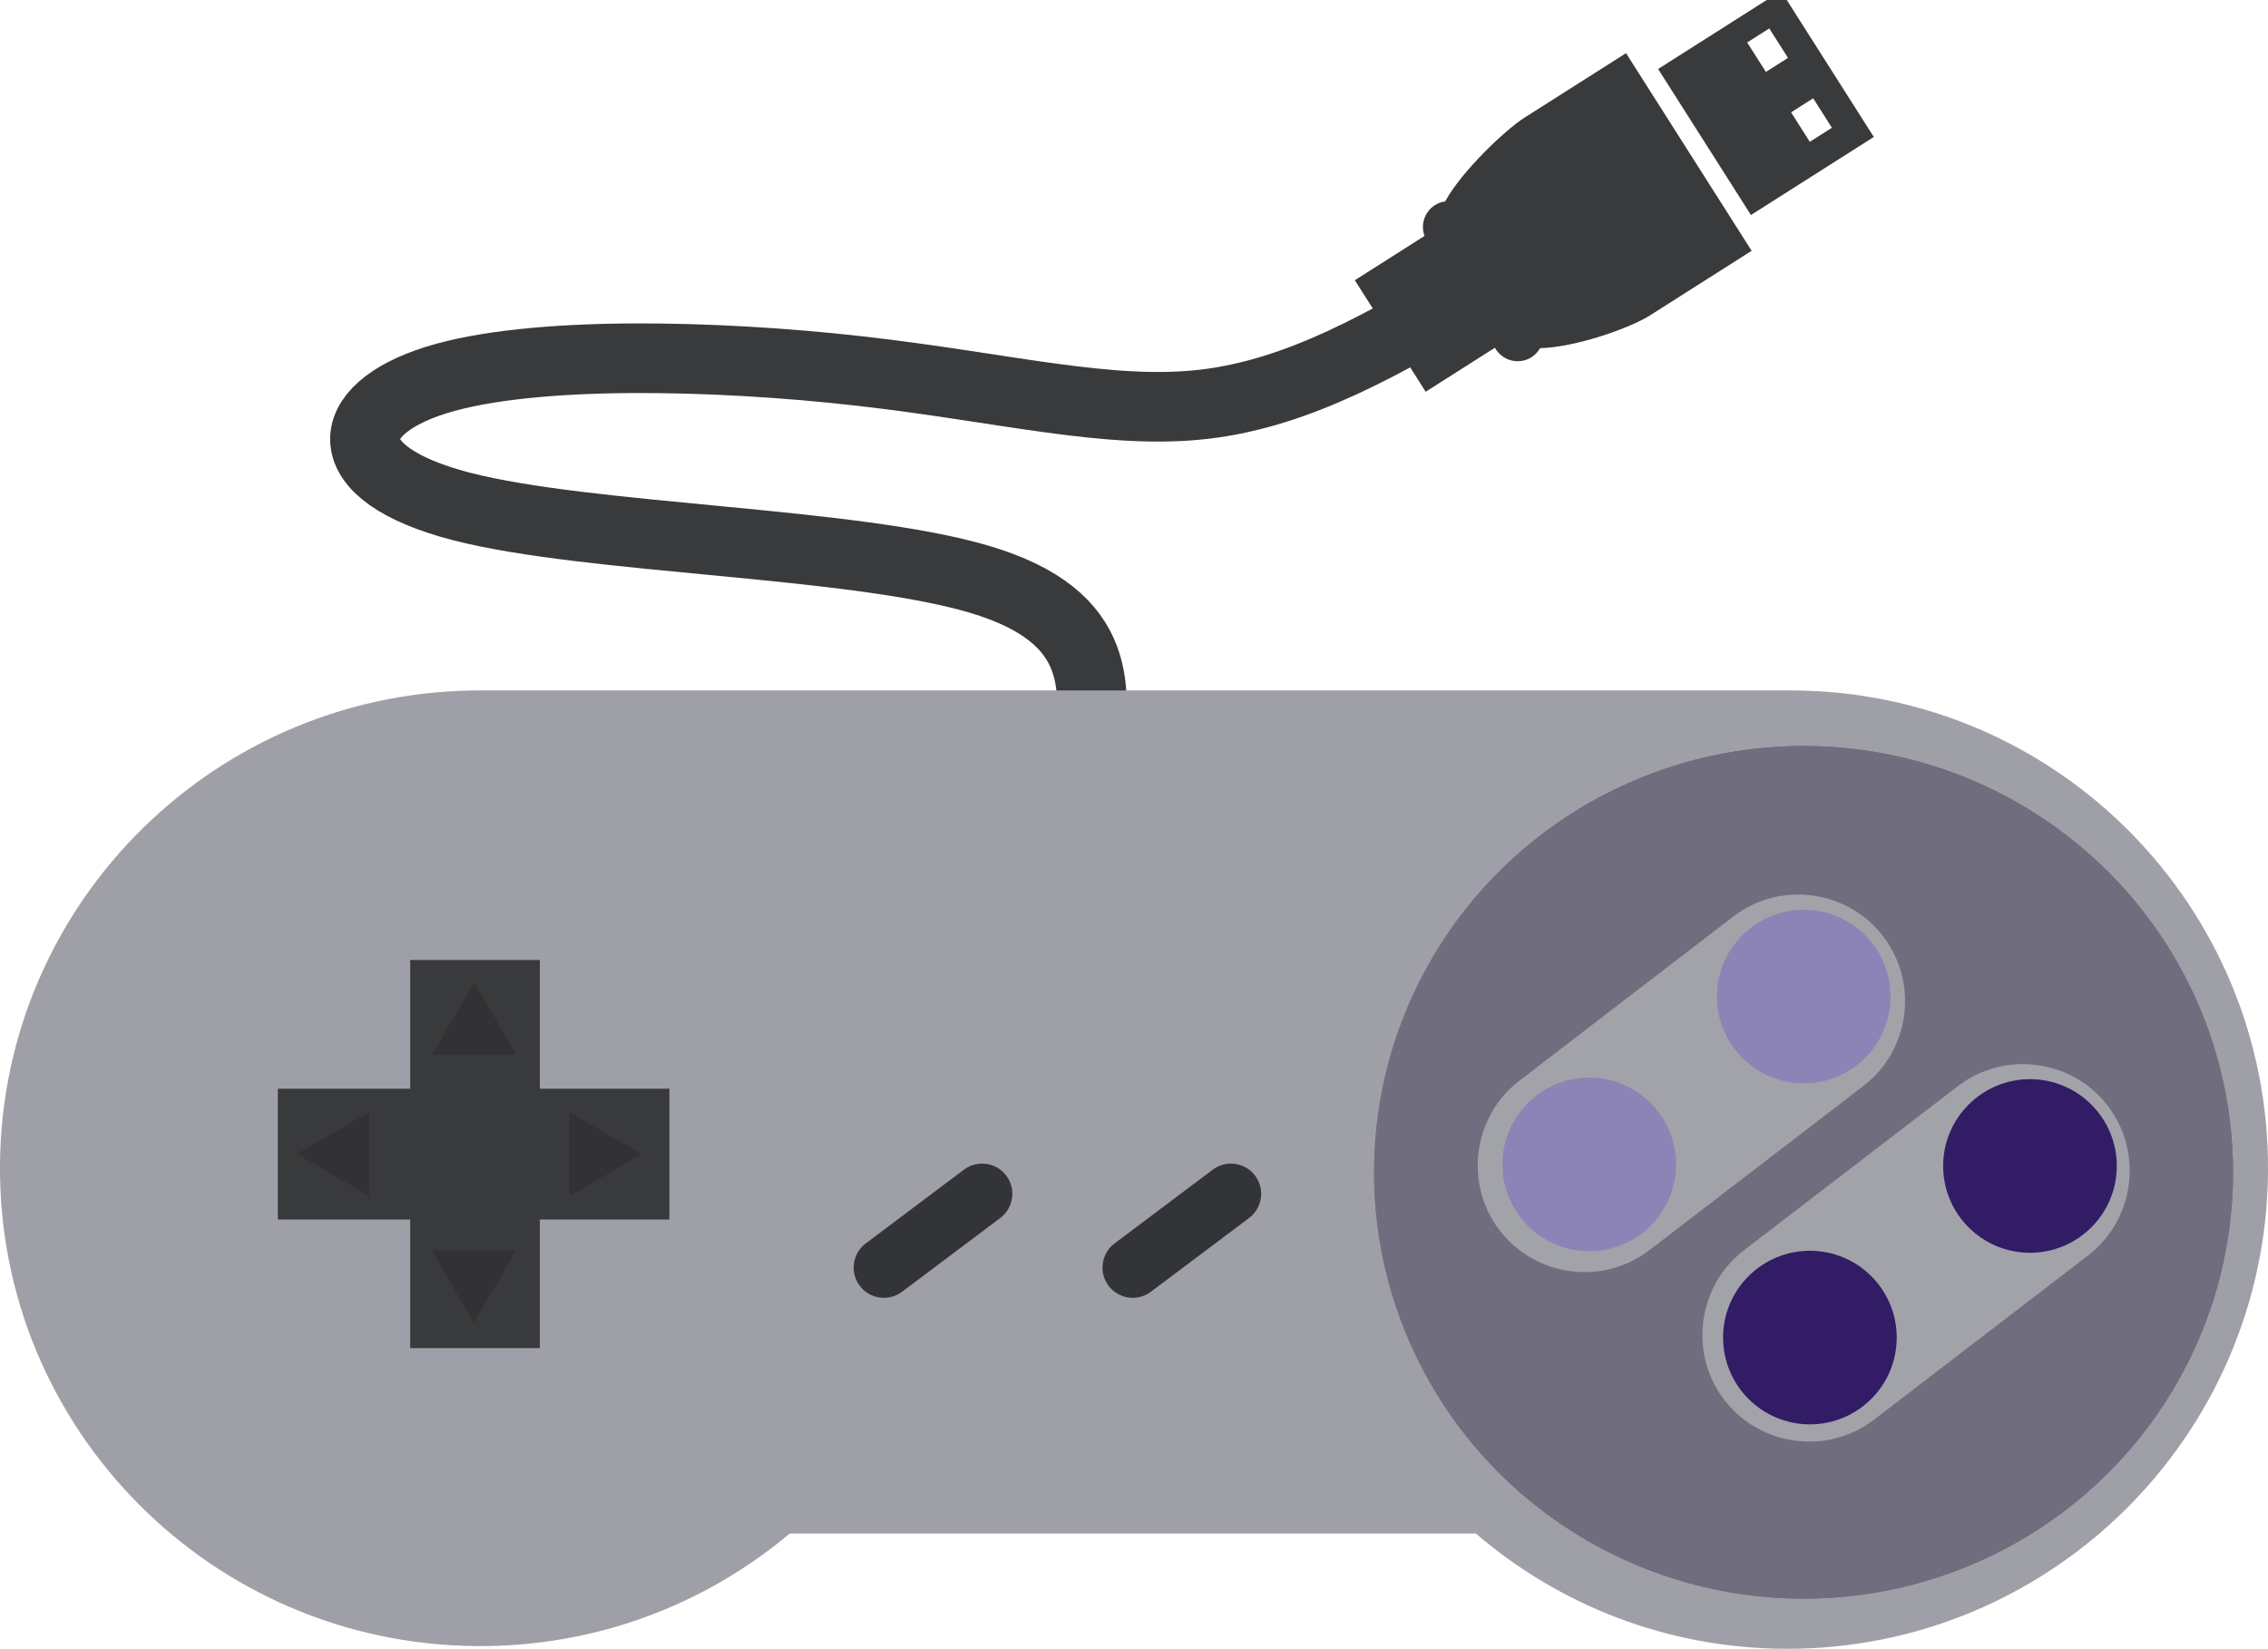 <?xml version="1.0" encoding="utf-8"?>
<!-- Generator: Adobe Illustrator 23.0.1, SVG Export Plug-In . SVG Version: 6.00 Build 0)  -->
<svg version="1.1"
	 id="svg8" xmlns:cc="http://creativecommons.org/ns#" xmlns:dc="http://purl.org/dc/elements/1.1/" xmlns:inkscape="http://www.inkscape.org/namespaces/inkscape" xmlns:rdf="http://www.w3.org/1999/02/22-rdf-syntax-ns#" xmlns:sodipodi="http://sodipodi.sourceforge.net/DTD/sodipodi-0.dtd" xmlns:svg="http://www.w3.org/2000/svg"
	 xmlns="http://www.w3.org/2000/svg" xmlns:xlink="http://www.w3.org/1999/xlink" x="0px" y="0px" viewBox="0 0 325.77 236.87"
	 style="enable-background:new 0 0 325.77 236.87;" xml:space="preserve">
<style type="text/css">
	.st0{fill:#393A3C;}
	.st1{fill:none;stroke:#393A3C;stroke-width:10;}
	.st2{fill:#9F9FA7;}
	.st3{fill-rule:evenodd;clip-rule:evenodd;fill:#393A3C;}
	.st4{fill-rule:evenodd;clip-rule:evenodd;fill:#323234;}
	.st5{fill-rule:evenodd;clip-rule:evenodd;fill:#706D7E;}
	.st6{fill-rule:evenodd;clip-rule:evenodd;fill:#A2A3A9;}
	.st7{fill-rule:evenodd;clip-rule:evenodd;fill:#8C84B7;}
	.st8{fill-rule:evenodd;clip-rule:evenodd;fill:#321C66;}
	.st9{fill-rule:evenodd;clip-rule:evenodd;fill:#333438;}
</style>
<g id="Cord" transform="translate(0,-42.333)" inkscape:groupmode="layer" inkscape:label="Layer 9">
	<g id="g5253" transform="matrix(0.01,0.051,-0.051,0.01,72.749,37.689)">
		<g id="g5219" transform="rotate(-66.34,216.851,216.851)">
			<path id="path5217" inkscape:connector-curvature="0" sodipodi:nodetypes="ccccccccccccccccccccccccccccccc" class="st0" d="
				M3399.97-511.37l457.7,457.69l-235.85,235.88c-44.44,44.44-179.43,129.99-276.39,154.09c-3.35,10.71-8.93,20.89-17.45,29.4
				c-27.98,27.96-73.37,27.96-101.33,0l-3.31-3.33L3063.12,522.6l-75.34-75.32c-105.21-105.23,0,0-105.21-105.23l-77.66-77.66
				l161.41-161.42c-17.87-27.76-14.71-65.1,9.55-89.38c7.44-7.43,16.12-12.75,25.36-16.23c26.74-92.82,120.96-231.02,162.86-272.92
				L3399.97-511.37z M3834.25-149.76l-338.2-338.2l284.52-284.5l338.19,338.22L3834.25-149.76z M3880.81-450.92l68.24,68.21
				l51.16-51.17l-68.23-68.21L3880.81-450.92z M3788.54-544.85l51.17-51.17l-68.21-68.22l-51.17,51.17L3788.54-544.85z"/>
		</g>
		<g id="g5221">
		</g>
		<g id="g5223">
		</g>
		<g id="g5225">
		</g>
		<g id="g5228">
		</g>
		<g id="g5230">
		</g>
		<g id="g5232">
		</g>
		<g id="g5234">
		</g>
		<g id="g5236">
		</g>
		<g id="g5238">
		</g>
		<g id="g5240">
		</g>
		<g id="g5242">
		</g>
		<g id="g5244">
		</g>
		<g id="g5246">
		</g>
		<g id="g5248">
		</g>
		<g id="g5250">
		</g>
	</g>
	
		<path id="path5255" inkscape:connector-curvature="0" inkscape:original-d="m 41.857856,71.775234 c 0.3735,-2.786444 0.746737,-5.57276 1.119705,-8.35895 -10.00876,-0.08105 -20.018756,-0.161981 -30.028531,-0.24278 0.326757,-2.424921 0.565037,-4.849738 0.847159,-7.274417 6.967438,0.16631 13.937944,0.332828 20.906517,0.499434 3.999639,1.071414 7.999016,2.142954 11.998127,3.214624 3.281077,-1.930082 6.561889,-3.860037 9.842438,-5.789864" inkscape:path-effect="#path-effect5257" sodipodi:nodetypes="ccccccc" class="st1" d="
		M156.09,152.04c1.41-10.53,2.82-21.06-15.39-26.48s-56.04-5.72-74.42-10.47c-18.38-4.75-17.32-13.89-3.62-18.16
		c13.7-4.27,40.05-3.64,60.77-1.3c20.73,2.34,35.84,6.39,49.6,4.77c13.76-1.62,26.16-8.92,38.56-16.21"/>
</g>
<path id="Body" class="st2" d="M211.99,220.31h-98.55l0,0c-12.14,10.2-27.85,16.3-44.98,16.17C30.37,236.2-0.28,205.24,0,167.33
	s31.38-68.42,69.48-68.14l187.95,0c38.02,0.15,68.61,31.09,68.34,69.11c-0.27,38.02-31.31,68.72-69.32,68.57
	C239.45,236.8,223.93,230.57,211.99,220.31L211.99,220.31z"/>
<g id="DPad" transform="translate(0,-42.333)" inkscape:groupmode="layer" inkscape:label="Layer 6">
	<rect x="39.91" y="198.74" class="st3" width="56.24" height="18.79"/>
	<polygon class="st4" points="92.2,208.13 81.78,202.09 81.78,214.18 	"/>
	<rect x="58.92" y="180.25" class="st3" width="18.62" height="55.76"/>
	<polygon class="st4" points="68.06,232.4 74.1,221.98 62.02,221.98 	"/>
	<polygon class="st4" points="68.11,183.42 62.07,193.84 74.15,193.84 	"/>
	<polygon class="st4" points="42.63,208.1 53.05,214.15 53.05,202.06 	"/>
</g>
<g id="RightBack" transform="translate(0,-42.333)" inkscape:groupmode="layer" inkscape:label="Layer 5">
	
		<ellipse id="path5328" transform="matrix(7.373030e-03 -1 1 7.373030e-03 46.391 468.248)" class="st5" cx="259.05" cy="210.76" rx="61.25" ry="61.69"/>
	
		<ellipse id="ellipse5267" transform="matrix(7.373030e-03 -1 1 7.373030e-03 46.391 468.248)" class="st5" cx="259.05" cy="210.76" rx="61.25" ry="61.69"/>
</g>
<g id="LeftButtonsBack" transform="translate(0,-42.333)" inkscape:groupmode="layer" inkscape:label="Layer 4">
	<path class="st6" d="M267.65,198.35l-30.73,23.58c-6.69,5.14-16.37,3.86-21.51-2.83l0,0c-5.14-6.69-3.86-16.37,2.83-21.51
		L248.97,174c6.69-5.14,16.37-3.86,21.51,2.83l0,0C275.62,183.53,274.35,193.21,267.65,198.35z"/>
	<path class="st6" d="M299.92,222.7l-30.73,23.58c-6.69,5.14-16.37,3.86-21.51-2.83l0,0c-5.14-6.69-3.86-16.37,2.83-21.51
		l30.73-23.58c6.69-5.14,16.37-3.86,21.51,2.83l0,0C307.89,207.88,306.62,217.56,299.92,222.7z"/>
</g>
<g id="LeftButtons" transform="translate(0,-42.333)" inkscape:groupmode="layer" inkscape:label="Layer 3">
	
		<ellipse id="path5176-6" transform="matrix(1 -5.315138e-03 5.315138e-03 1 -0.982 1.38)" class="st7" cx="259.08" cy="185.5" rx="12.47" ry="12.47"/>
	<circle id="path5176-6-7" class="st8" cx="291.58" cy="209.84" r="12.47"/>
	
		<ellipse id="path5176" transform="matrix(1 -5.315180e-03 5.315180e-03 1 -1.111 1.216)" class="st7" cx="228.27" cy="209.61" rx="12.47" ry="12.47"/>
	<circle id="path5176-6-7-5" class="st8" cx="259.97" cy="234.49" r="12.47"/>
</g>
<g id="MidButtons" transform="translate(0,-42.333)" inkscape:groupmode="layer" inkscape:label="Layer 8">
	<path class="st9" d="M143.68,217.31l-14.11,10.6c-1.91,1.44-4.65,1.05-6.08-0.86l0,0c-1.44-1.91-1.05-4.65,0.86-6.08l14.11-10.6
		c1.91-1.44,4.65-1.05,6.08,0.86h0C145.98,213.13,145.59,215.87,143.68,217.31z"/>
	<path class="st9" d="M179.42,217.31l-14.11,10.6c-1.91,1.44-4.65,1.05-6.08-0.86v0c-1.44-1.91-1.05-4.65,0.86-6.08l14.11-10.6
		c1.91-1.44,4.65-1.05,6.08,0.86h0C181.72,213.13,181.33,215.87,179.42,217.31z"/>
</g>
</svg>

